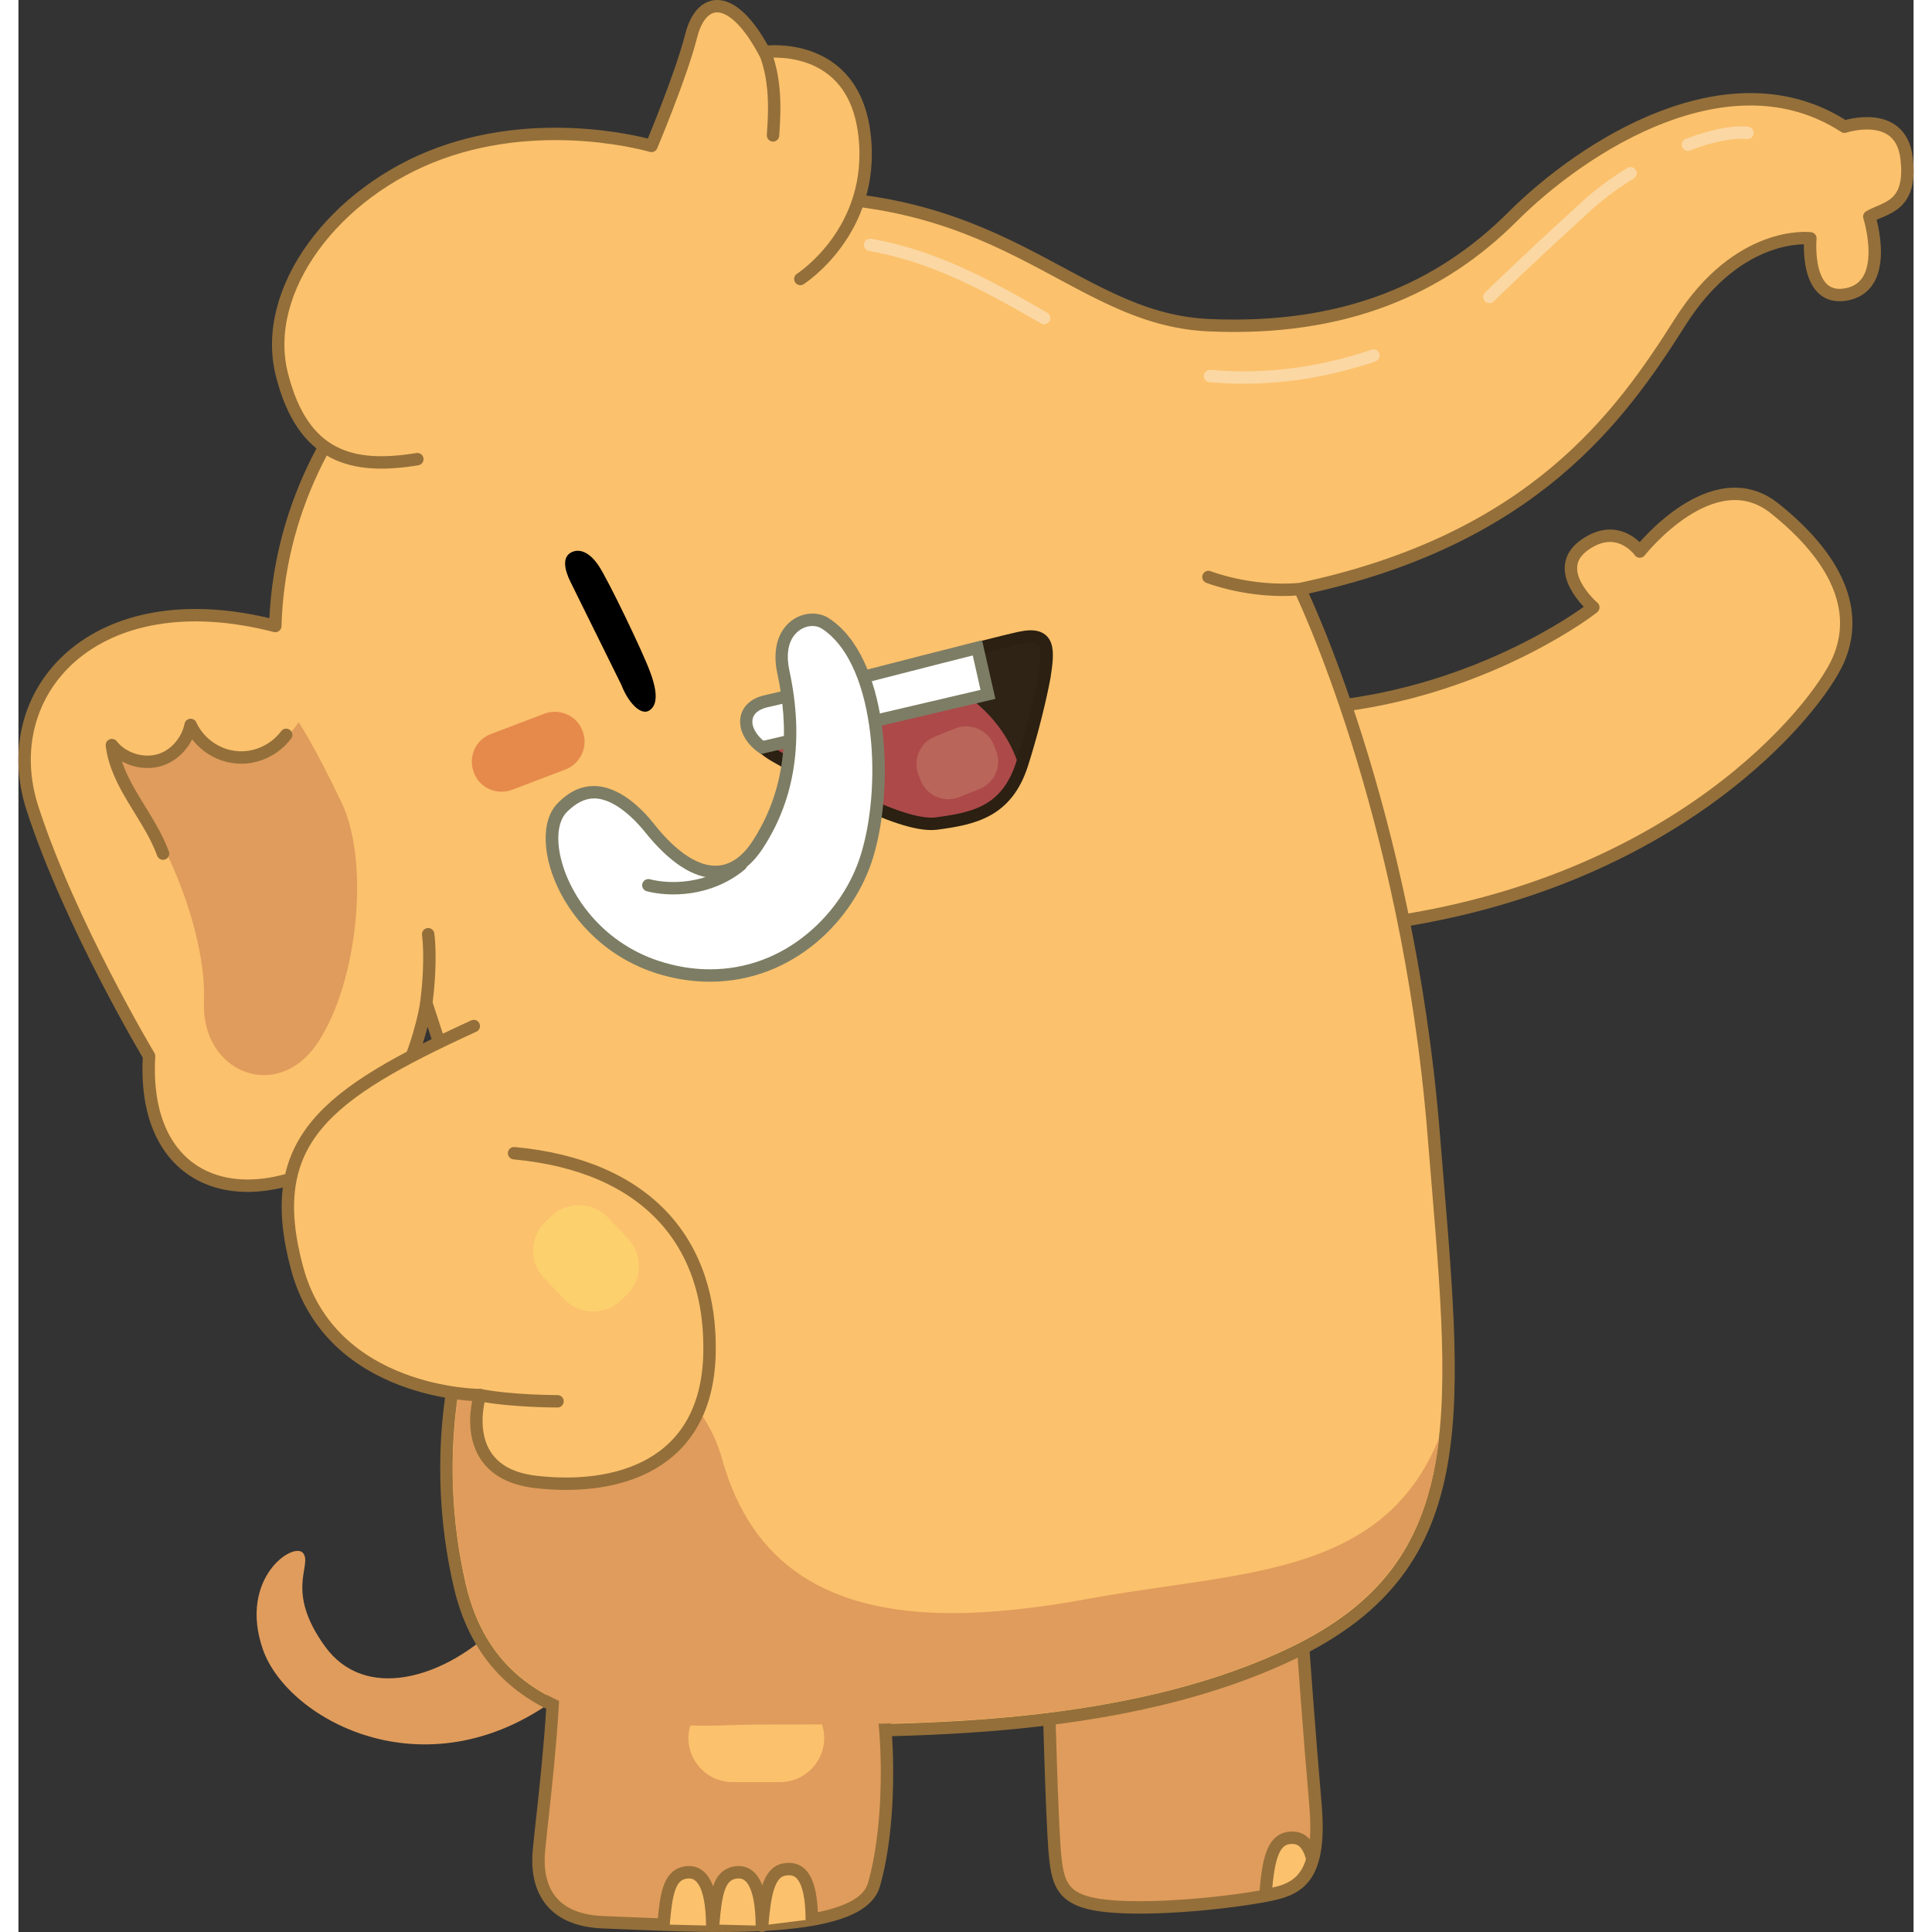 <svg xmlns="http://www.w3.org/2000/svg" width="55" height="55" viewBox="0 0 611.097 622.985">
    <rect x="0" y="0" width="611.097" height="622.985" fill="#333333" stroke="none"/>
    <g stroke="#946f3a" stroke-linecap="round" stroke-linejoin="round" stroke-miterlimit="10" stroke-width="4">
        <path class="st6" d="m332.227 546.857s1 40 2 51 3 16 20 17 41-2 50-4 16-6 14-29-4-51-4-51" fill="#e09c5c"/>
        <path class="st2" d="m417.227 599.657-0.1-0.6c-1.5-5.7-4.5-7-8-6.3-4.8 1-6.1 7.7-6.9 16.7 0 0.4-0.1 0.8-0.1 1.3l0.7 0.3c0.4-0.1 0.9-0.2 1.3-0.3 5.9-1.2 10.9-3.4 13.1-11.1z" fill="#fbc16c"/>
        <path class="st2" d="m423.827 227.857c46-5 79-28 84-32 0 0-14-12-3-20s18 2 18 2 23.5-29.9 43.5-13.9 27.5 32.9 20.5 48.9-52 72-147 85" fill="#fbc16c"/>
    </g>
    <path class="st4" d="m152.827 525.857c-16 15-41 23-54 5-13-18-4-26-7-30s-21 8-13 31 54 48 97 14" fill="#e09c5c"/>
    <path class="st2" d="m413.227 189.957s34.6 70.9 43.1 175.4c7.2 89 15 139-46 168s-142 24-180 25c-38 1-78-4-88-47s0.5-76.5 0.5-76.5 1.4-71.2-2.1-82.7-9.2-28.7-9.2-28.7-5.7 40.1-35.5 53.6c-29.8 13.6-56.1 0.8-53.9-36.5 0 0-25.5-42.6-37.6-79.9-12.1-37.3 19.8-73.9 78.3-58.8 2-71 63.6-130.7 149.1-137.7 85.4-7.1 106.3 38.7 151.9 40.7 44 2 75-12 98-35s70-53 107-29c0 0 18-6 20 10s-7 16-12 19c0 0 7 22-7 25s-12-18-12-18-23-3-42 27c-19 30-47.2 70.2-122.6 86.1-16.1 1.4-29.5-3.9-29.5-3.9" fill="#fbc16c" stroke="#946f3a" stroke-linecap="round" stroke-linejoin="round" stroke-miterlimit="10" stroke-width="4"/>
    <path class="st6" d="m172.827 532.857c0 23-4 53-5 64s3 22.4 21 23c28 1 82 5 87-12 6.3-21.6 5-58 0-70" fill="#e09c5c" stroke="#946f3a" stroke-linecap="round" stroke-linejoin="round" stroke-miterlimit="10" stroke-width="4"/>
    <g fill="#fbc16c">
        <g stroke="#946f3a" stroke-linecap="round" stroke-linejoin="round" stroke-miterlimit="10" stroke-width="4">
            <path class="st2" d="m208.027 620.557c0.8-9.7 1.8-15.7 6.8-16.7s8.8 3.1 8.9 17.1"/>
            <path class="st2" d="m224.027 620.557c0.8-9.7 1.8-15.7 6.8-16.7s8.8 3.1 8.9 17.1"/>
            <path class="st2" d="m239.827 620.857c0.8-9.7 2-17 7-18 5-1 8.9 2.1 9 16"/>
        </g>
        <path d="m245.627 574.657h-15.4c-7.8 0-14.2-6.4-14.2-14.2s6.4-14.2 14.2-14.2h15.4c7.8 0 14.2 6.4 14.2 14.2s-6.4 14.2-14.2 14.2z"/>
    </g>
    <path class="st4" d="m40.027 262.057c7.3 9.1 20.6 38.2 19.8 61-0.9 22.9 23.8 32.8 36.8 13 13-19.8 16.6-58.4 7.6-77.2-9-18.9-13.9-26-13.9-26s-4.9 9-17.5 10.8-13-3.1-17.3-9.8c0 0 0.6 7.4-10.6 11.5-11.2 4.2-14.8-5-14.8-5s2.7 12.7 9.9 21.7z" fill="#e09c5c"/>
    <path class="st4" d="m222.327 556.457c-21.3 0-36.8-2.7-48.9-8.4-15.4-7.3-25-19.4-29.1-37.2-9.8-42 0.4-75.1 0.5-75.4l0.1-0.3v-0.3s0.1-3.7 0.1-9.7c13.9 0.5 33.3 2.8 50.3 10.8 16.8 7.9 27.4 19.6 31.6 34.6 9.3 33.4 33.5 49.6 74.1 49.6 12.6 0 27-1.5 43.9-4.6 8.6-1.6 17.1-2.8 25.3-4 38.7-5.6 72.8-10.5 87.9-47.9-3.3 28.9-14.8 51.7-48.6 67.8-51.3 24.4-116.2 24.5-159.1 24.6-7.7 0-14.3 0-20.1 0.2-2.9 0.1-5.5 0.2-8 0.2z" fill="#e09c5c"/>
    <path d="m330.827 218.257c1.3-8.5 2-14.7-7.8-12.6s-69.8 18-80.5 20.3c-10.8 2.3-8.7 12.1 1.8 18 10.5 5.9 39.7 23.2 51.7 21.6s22.7-3.8 27.6-19.2c4.9-15.3 7.2-28.1 7.2-28.1z" fill="#2e2314" stroke="#2b2011" stroke-linecap="round" stroke-linejoin="round" stroke-miterlimit="10" stroke-width="4"/>
    <g transform="translate(-164.173 -156.043)">
        <path d="m458.6 419.7c-11.4 0-36.3-14.2-46.9-20.2l-2.2-1.3c-5.1-2.9-8.4-7.1-7.9-10.2 0.3-2 2.3-3.4 5.5-4.1 5.5-1.2 24-5.9 41.8-10.5l3.8-1c15.9 4.2 28.4 14.9 33.4 28.7l-0.2 0.7c-4.5 14-13.6 16.2-25.9 17.8-0.5 0.1-0.9 0.1-1.4 0.1z" fill="#ad4949"/>
    </g>
    <g transform="translate(-164.173 -156.043)">
        <path class="st33" d="m404 397c-3.6-2.6-5.6-6.3-5-9.5 0.5-2.8 2.7-4.7 6.3-5.4 5.8-1.2 25.1-6.2 43.7-11 8.9-2.3 17.5-4.5 24.3-6.2l3.4 15z" fill="#fff"/>
        <path class="st42" d="m471.9 367.4 2.5 11.1-70 16.4c-2.5-2.1-3.9-4.7-3.5-6.9 0.5-2.6 3.2-3.5 4.8-3.9 5.8-1.2 25.1-6.2 43.8-11 8.2-2.1 16-4.1 22.4-5.7m3-4.9c-20.4 5.1-61.2 15.8-70 17.7-10.3 2.2-10.6 13-1.3 19l75.6-17.8z" fill="#7d7d65"/>
    </g>
    <path class="st2" d="m128.627 148.057c-20.7 3.4-36.9-0.3-43.7-27.4-6.8-27.1 17-58.9 51.2-71.3s68-2.3 68-2.3 9.5-22.5 12.8-35.5c3.3-13 13.3-14.1 23.6 5.2 0 0 28.8-4.1 32.3 26.8 3.6 30.9-20.7 46.4-20.7 46.4" fill="#fbc16c" stroke="#946f3a" stroke-linecap="round" stroke-linejoin="round" stroke-miterlimit="10" stroke-width="4"/>
    <path class="st2" d="m240.627 16.657c4.3 10.3 2.9 22.9 2.7 27" fill="#fbc16c" stroke="#946f3a" stroke-linecap="round" stroke-linejoin="round" stroke-miterlimit="10" stroke-width="4"/>
    <g transform="translate(-164.173 -156.043)">
        <path d="m358.6 376.9c2.2 5.7 6.2 9.9 8.9 8.3s2.9-5.7 0.4-12.4c-2.4-6.6-13.6-29.8-16.6-34.3s-6.4-5.8-9.1-4.2-1.9 5.5-0.1 9.2c1.9 3.8 16.5 33.4 16.5 33.4z"/>
    </g>
    <g transform="translate(-164.173 -156.043)">
        <path class="st33" d="m387.3 470.6c-4.3 0-8.8-0.5-13.2-1.6-21.2-5.2-32.9-21.5-36.5-34-2.3-8-1.6-14.9 2-18.5 3.2-3.3 6.7-5 10.2-5 7.5 0 14.4 7.2 17.8 11.5 7.6 9.5 14.8 14.3 21.4 14.3 5.3 0 9.9-3 13.7-9 10-15.4 12.7-34.1 8.2-55.4-1.5-7.1 0.3-11.2 2.1-13.4 1.8-2.3 4.5-3.6 7.3-3.6 1.6 0 3 0.4 4.2 1.2 18.2 11.8 20.2 52 13.6 74.4-5.6 18.8-23.9 39.1-50.8 39.1z" fill="#fff"/>
        <path class="st42" d="m420.2 357.9c1.2 0 2.2 0.3 3.1 0.9 7.6 4.9 13 16 15.2 31.2 2 13.6 1 29.3-2.5 41-2.9 9.9-9.1 19.2-17.3 26-9.1 7.6-20 11.6-31.5 11.6-4.2 0-8.4-0.5-12.7-1.6-20.4-5-31.6-20.7-35-32.6-2.1-7.2-1.5-13.5 1.5-16.5 2.9-2.9 5.8-4.4 8.8-4.4 6.9 0 13.7 7.5 16.3 10.7 8 10 15.7 15 22.9 15 6 0 11.2-3.3 15.4-9.9 10.3-15.9 13.1-35 8.4-56.9-1.1-4.9-0.5-9.1 1.7-11.7 1.5-1.8 3.6-2.8 5.7-2.8m0-4c-6.7 0-14.1 6.4-11.3 19.4 3.6 16.6 3.6 36-7.9 53.8-3.8 5.9-8 8.1-12.1 8.1-8.2 0-16.1-8.8-19.8-13.5-3.8-4.8-11.1-12.2-19.4-12.2-3.8 0-7.7 1.5-11.7 5.6-11 11.3 2 47.6 35.5 55.8 4.7 1.2 9.3 1.7 13.7 1.7 26.7 0 46.6-19.8 52.7-40.5 7.1-24 4.6-64.4-14.4-76.7-1.5-1-3.4-1.5-5.3-1.5z" fill="#7d7d65"/>
    </g>
    <path d="m203.127 285.457c6.5 1.7 19.4 2 29.8-6.6" fill="none" stroke="#7d7d65" stroke-linecap="round" stroke-linejoin="round" stroke-miterlimit="10" stroke-width="4"/>
    <path d="m86.327 236.957c-3.7 5-10.1 7.9-16.3 7.2-6.2-0.6-11.9-4.7-14.5-10.4-1.1 5.4-5.3 10.2-10.6 11.5-5.3 1.3-11.4-0.7-14.8-5 1.6 13 12 22.7 16.5 35" fill="none" stroke="#946f3a" stroke-linecap="round" stroke-linejoin="round" stroke-miterlimit="10" stroke-width="4"/>
    <path d="m176.327 248.157-17.1 6.5c-5 1.9-10.6-0.6-12.4-5.6-1.9-5 0.6-10.6 5.6-12.4l17.1-6.5c5-1.9 10.6 0.6 12.4 5.6 1.9 4.9-0.6 10.5-5.6 12.4z" fill="#e68a4c"/>
    <g fill="none" stroke="#fbd7a3" stroke-linecap="round" stroke-linejoin="round" stroke-miterlimit="10" stroke-width="4">
        <path class="st34" d="m538.327 46.657c7.3-2.8 14.1-4.3 19.2-3.8"/>
        <path class="st34" d="m474.327 95.757c11.7-11.4 21.9-20.7 31.6-29.6 3.9-3.5 8.7-7.1 13.9-10.3"/>
        <path class="st34" d="m384.227 121.257c15.7 1.4 33.6-0.1 52.7-6.6"/>
        <path class="st34" d="m274.627 78.957c19.9 3.5 36.4 12.2 56.1 23.6"/>
    </g>
    <g transform="translate(-164.173 -156.043)">
        <path class="st2" d="m311 486.9c-48 22-68 37-57 78s59 41 59 41-8 25 18 28 55-5 56-41-20-61-63-65" fill="#fbc16c" stroke="#946f3a" stroke-linecap="round" stroke-linejoin="round" stroke-miterlimit="10" stroke-width="4"/>
        <path class="st2" d="m313 605.9c10 2 25 2 25 2" fill="#fbc16c" stroke="#946f3a" stroke-linecap="round" stroke-linejoin="round" stroke-miterlimit="10" stroke-width="4"/>
        <path d="m354.2 548.6 6.5 6.8c4.9 5.1 4.7 13.3-0.4 18.2l-1.9 1.8c-5.1 4.9-13.3 4.7-18.2-0.4l-6.5-6.8c-4.9-5.1-4.7-13.3 0.4-18.2l1.9-1.8c5.1-4.9 13.3-4.7 18.2 0.4z" fill="#fdd06e"/>
    </g>
    <path d="m309.827 254.457-6.5 2.6c-4.9 1.9-10.5-0.5-12.4-5.4l-0.7-1.8c-1.9-4.9 0.5-10.5 5.4-12.4l6.5-2.6c4.9-1.9 10.5 0.5 12.4 5.4l0.7 1.8c2 4.9-0.5 10.5-5.4 12.4z" fill="#b9655a"/>
    <path class="st2" d="m131.527 323.357c1.8-14 0.6-22.1 0.6-22.1" fill="#fbc16c" stroke="#946f3a" stroke-linecap="round" stroke-linejoin="round" stroke-miterlimit="10" stroke-width="4"/>
</svg>